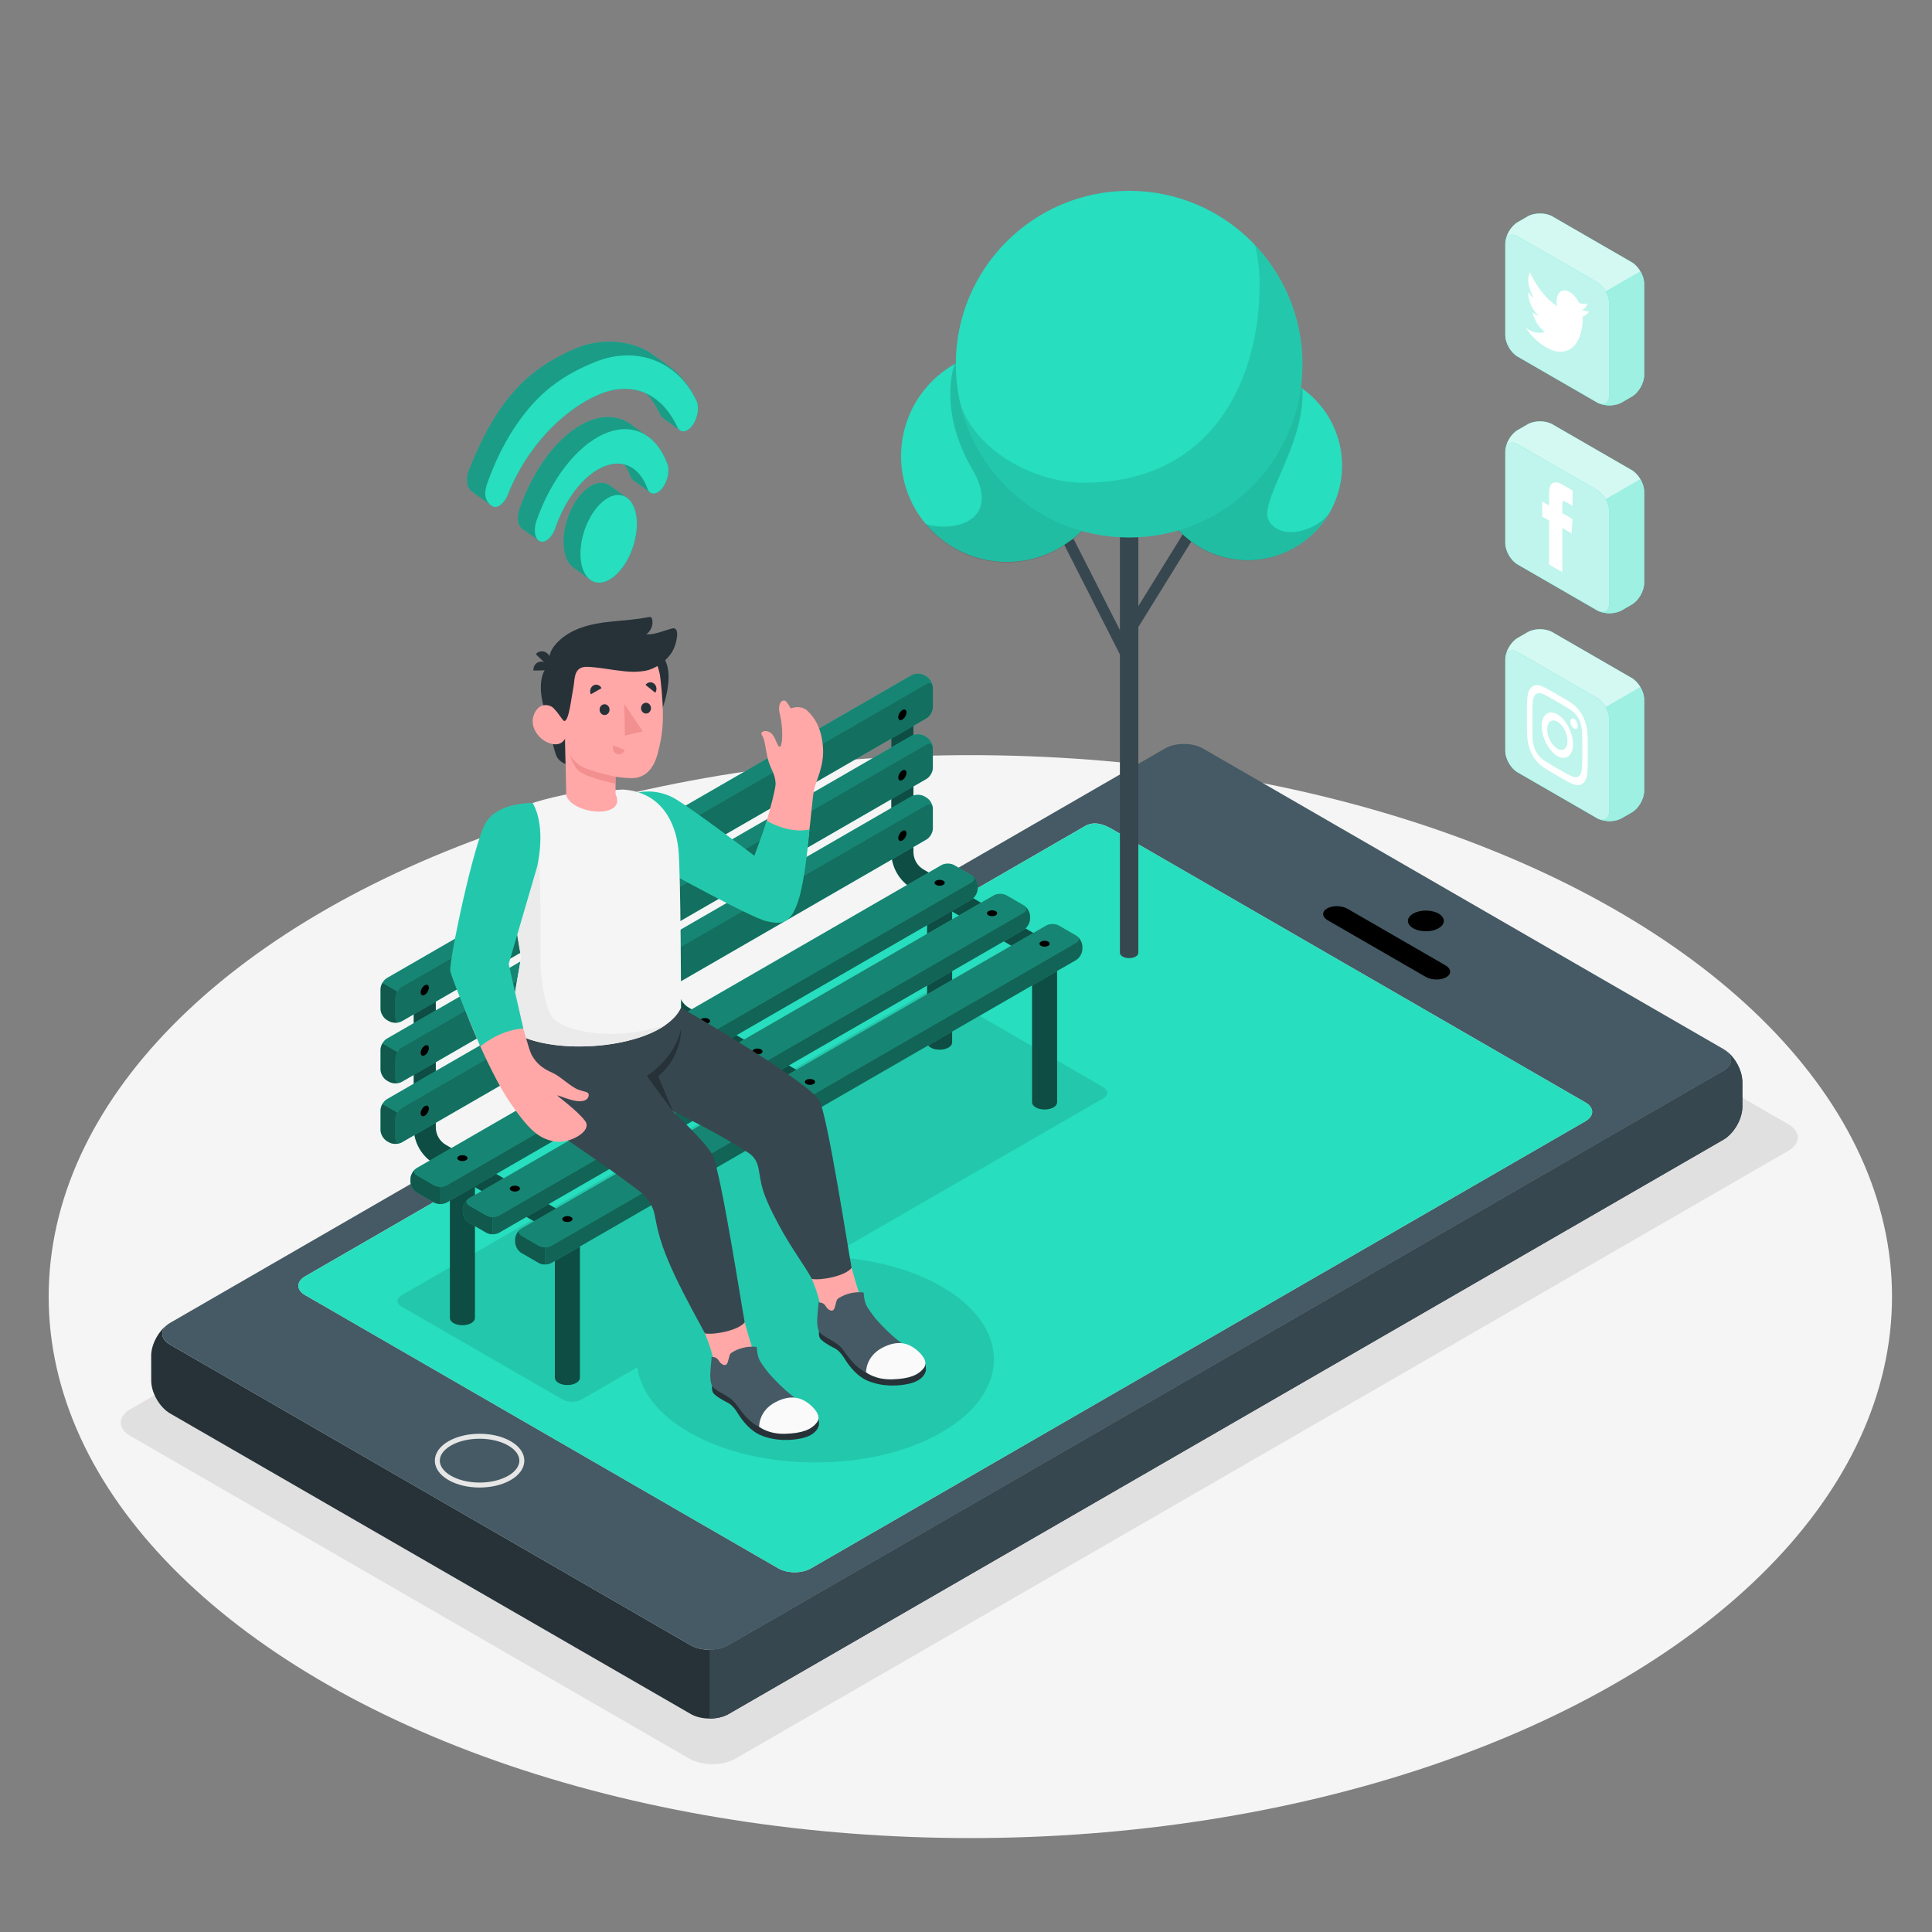 <?xml version="1.0" encoding="utf-8"?>
<!-- Generator: Adobe Illustrator 27.5.0, SVG Export Plug-In . SVG Version: 6.00 Build 0)  -->
<svg version="1.1" xmlns="http://www.w3.org/2000/svg" xmlns:xlink="http://www.w3.org/1999/xlink" x="0px" y="0px"
	 viewBox="0 0 500 500" style="enable-background:new 0 0 500 500;" xml:space="preserve">
<rect x="0" y="0" width="500" height="500" fill="#808080" stroke="none"/>
<g id="Floor">
	<ellipse id="Floor_9_" style="fill:#F5F5F5;" cx="251.124" cy="335.563" rx="238.528" ry="140.13"/>
</g>
<g id="Shadows">
	<path id="Shadow_26_" style="fill:#E0E0E0;" d="M33.713,371.606l144.689,83.536c3.293,1.901,8.632,1.901,11.925,0l272.468-157.309
		c3.293-1.901,3.293-4.984,0-6.885l-144.687-83.537c-3.293-1.901-8.632-1.901-11.925,0L33.713,364.721
		C30.42,366.623,30.42,369.705,33.713,371.606z"/>
	<ellipse id="Shadow_2_" style="opacity:0.1;" cx="292" cy="246.5" rx="29" ry="16.743"/>
</g>
<g id="Device">
	<g id="Mobile_2_">
		<g id="Device_2_">
			<path id="XMLID_727_" style="fill:#263238;" d="M43.376,342.786c-2.029,1.572-1.809,3.803,0.653,5.215l134.718,77.79
				c2.706,1.552,7.097,1.553,9.8-0.007l257.466-148.648c2.492-1.439,2.695-3.706,0.576-5.271c2.434,1.724,4.323,5.202,4.325,8.108
				l0.008,6.476c0.009,3.124-2.185,6.927-4.899,8.494L188.566,443.585c-2.714,1.567-7.105,1.566-9.806-0.004L44.037,365.808
				c-2.706-1.552-4.902-5.357-4.9-8.487l-0.014-6.487C39.129,347.967,40.972,344.53,43.376,342.786z"/>
			<path id="XMLID_724_" style="fill:#455A64;" d="M44.029,348.001l134.718,77.79c2.706,1.552,7.097,1.553,9.8-0.007
				l257.466-148.648c2.703-1.56,2.706-4.098,0.001-5.65l-134.719-77.79c-2.705-1.553-7.096-1.554-9.799,0.007L44.029,342.35
				C41.326,343.911,41.323,346.449,44.029,348.001z M280.776,213.807c2.314-1.336,4.726-0.563,7.046,0.782l122.497,70.726
				c2.313,1.335,2.323,3.509-0.002,4.851L209.859,405.901c-2.325,1.342-6.083,1.332-8.407,0.004L78.966,335.172
				c-2.331-1.339-2.323-3.509-0.009-4.845L280.776,213.807z"/>
			<path id="XMLID_1162_" style="fill:#37474F;" d="M446.588,271.865c2.434,1.724,4.323,5.202,4.325,8.108l0.008,6.476
				c-0.002,3.131-2.185,6.927-4.899,8.494L188.566,443.585c-1.357,0.784-3.135,1.172-4.913,1.175l-0.009-17.807
				c1.778-0.003,3.556-0.392,4.902-1.169l257.466-148.648C448.504,275.697,448.708,273.43,446.588,271.865z"/>
			<path id="XMLID_1105_" d="M365.732,240.229c-1.814-1.048-1.814-2.745,0-3.793c1.814-1.047,4.755-1.047,6.569,0
				c1.814,1.047,1.814,2.745,0,3.793C370.487,241.276,367.546,241.276,365.732,240.229z"/>
			<path id="XMLID_1104_" style="fill:none;stroke:#E6E6E6;stroke-width:1.285;stroke-miterlimit:10;" d="M116.383,382.48
				c-4.272-2.466-4.272-6.465,0-8.931c4.272-2.466,11.198-2.466,15.469,0c4.272,2.466,4.272,6.465,0,8.931
				C127.58,384.947,120.654,384.947,116.383,382.48z"/>
			<path id="XMLID_1093_" d="M368.975,252.811l-25.359-14.641c-1.513-0.873-1.589-2.246-0.17-3.065
				c1.419-0.82,3.796-0.776,5.31,0.098l25.36,14.642c1.513,0.873,1.589,2.245,0.169,3.065
				C372.865,253.729,370.488,253.685,368.975,252.811z"/>
			<path id="XMLID_1092_" style="fill:#27DEBF;" d="M280.776,213.807c2.314-1.336,4.726-0.563,7.046,0.782l122.497,70.726
				c2.313,1.335,2.323,3.509-0.002,4.851L209.859,405.901c-2.325,1.342-6.083,1.332-8.407,0.004L78.966,335.172
				c-2.331-1.339-2.323-3.509-0.009-4.845L280.776,213.807z"/>
		</g>
	</g>
</g>
<g id="Plants_1_">
	<g id="Tree">
		<g id="XMLID_3087_">
			
				<rect id="XMLID_3088_" x="282.901" y="138.28" transform="matrix(0.892 -0.453 0.453 0.892 -39.686 145.56)" style="fill:#37474F;" width="2.85" height="34.861"/>
		</g>
		<g id="XMLID_3064_">
			
				<rect id="XMLID_3085_" x="285.892" y="148.788" transform="matrix(0.526 -0.85 0.85 0.526 14.622 326.673)" style="fill:#37474F;" width="29.235" height="2.85"/>
		</g>
		<path id="XMLID_2877_" style="fill:#37474F;" d="M289.833,134.077v112.506c0,0.352,0.233,0.705,0.699,0.974
			c0.931,0.538,2.441,0.538,3.373,0c0.466-0.269,0.698-0.621,0.698-0.974V134.077H289.833z"/>
		
			<ellipse id="XMLID_723_" transform="matrix(0.122 -0.993 0.993 0.122 111.433 362.356)" style="fill:#27DEBF;" cx="260.567" cy="118.182" rx="27.371" ry="27.371"/>
		<path id="XMLID_722_" style="opacity:0.15;" d="M251.597,121.378c-7.858-13.445-5.588-24.394-4.515-27.015
			c1.733-4.235,8.58-3.552,13.484-3.552c15.117,0,27.371,12.254,27.371,27.371s-12.254,27.371-27.371,27.371
			c-8.499,0-16.094-3.874-21.115-9.953C247.562,137.968,259.23,134.438,251.597,121.378z"/>
		
			<ellipse id="XMLID_2844_" transform="matrix(0.924 -0.383 0.383 0.924 -21.584 132.709)" style="fill:#27DEBF;" cx="322.796" cy="120.609" rx="24.453" ry="24.452"/>
		<path id="XMLID_2843_" style="opacity:0.15;" d="M322.796,96.157c5.336,0,10.27,1.715,14.29,4.616
			c0.663,14.935-12.019,29.502-8.474,34.398c3.572,4.934,12.277,1.888,15.319-2.269c-4.238,7.27-12.113,12.16-21.135,12.16
			c-13.505,0-24.453-10.948-24.453-24.452C298.344,107.104,309.291,96.157,322.796,96.157z"/>
		<g id="XMLID_2841_">
			<circle id="XMLID_2842_" style="fill:#27DEBF;" cx="292.217" cy="94.244" r="44.858"/>
		</g>
		<path id="XMLID_3093_" style="opacity:0.1;" d="M324.796,63.427c0.763,3.287,1.185,6.712,1.185,10.238
			c0,24.775-12.393,51.26-45.503,51.26c-12.832,0-27.991-8.318-31.923-20.431c1.013,4.337,2.654,8.432,4.823,12.183
			c0.002,0.003,0.003,0.006,0.005,0.009c0.304,0.526,0.62,1.046,0.945,1.558c0.013,0.021,0.027,0.041,0.04,0.062
			c1.605,2.523,3.459,4.872,5.521,7.018c0.08,0.083,0.158,0.168,0.239,0.251c0.336,0.344,0.68,0.681,1.027,1.014
			c0.131,0.126,0.262,0.252,0.395,0.377c0.33,0.31,0.666,0.615,1.005,0.915c0.156,0.137,0.313,0.272,0.47,0.407
			c0.335,0.288,0.673,0.574,1.017,0.852c0.162,0.131,0.329,0.258,0.493,0.387c0.352,0.277,0.703,0.553,1.064,0.819
			c0.1,0.074,0.203,0.143,0.303,0.215c0.736,0.535,1.49,1.045,2.259,1.535c0.195,0.124,0.387,0.253,0.584,0.374
			c0.319,0.197,0.646,0.383,0.97,0.572c0.259,0.15,0.517,0.303,0.779,0.448c0.314,0.174,0.632,0.341,0.95,0.508
			c0.282,0.148,0.566,0.294,0.851,0.436c0.313,0.155,0.628,0.307,0.945,0.456c0.302,0.141,0.608,0.278,0.914,0.413
			c0.31,0.137,0.621,0.274,0.935,0.404c0.329,0.136,0.662,0.264,0.995,0.392c0.299,0.116,0.597,0.235,0.9,0.344
			c0.433,0.156,0.872,0.3,1.311,0.443c0.387,0.127,0.777,0.248,1.169,0.364c0.449,0.133,0.898,0.265,1.352,0.384
			c0.293,0.077,0.59,0.143,0.885,0.214c0.378,0.091,0.757,0.182,1.139,0.263c0.313,0.066,0.628,0.126,0.942,0.186
			c0.373,0.071,0.746,0.139,1.122,0.2c0.32,0.053,0.641,0.102,0.963,0.147c0.38,0.054,0.763,0.101,1.146,0.146
			c0.32,0.037,0.639,0.074,0.961,0.105c0.405,0.038,0.812,0.065,1.219,0.093c0.303,0.02,0.605,0.045,0.91,0.059
			c0.533,0.025,1.069,0.035,1.607,0.041c0.169,0.002,0.337,0.011,0.507,0.011c8.516,0,16.479-2.373,23.261-6.493
			c12.948-7.868,21.597-22.105,21.597-38.363C337.075,82.305,332.402,71.464,324.796,63.427z"/>
	</g>
</g>
<g id="WiFi_1_">
	<g id="WiFi">
		<g id="XMLID_2891_">
			<path id="XMLID_2892_" style="fill:#27DEBF;" d="M157.877,125.671c-1.154-0.832-2.623-0.985-4.254-0.278
				c-4.025,1.743-7.501,8.037-7.765,14.057c-0.157,3.58,0.859,6.251,2.554,7.464c0.739,0.529,3.636,2.624,4.397,3.165
				c1.15,0.818,2.611,0.964,4.232,0.262c4.024-1.743,7.501-8.037,7.765-14.057c0.156-3.555-0.845-6.214-2.519-7.438
				C161.541,128.3,158.629,126.214,157.877,125.671z"/>
			<path id="XMLID_759_" style="opacity:0.3;" d="M157.877,125.671c-1.154-0.832-2.623-0.985-4.254-0.278
				c-4.025,1.743-7.501,8.037-7.765,14.057c-0.157,3.58,0.859,6.251,2.554,7.464c0.739,0.529,3.636,2.624,4.397,3.165
				c1.15,0.818,2.611,0.964,4.232,0.262c4.024-1.743,7.501-8.037,7.765-14.057c0.156-3.555-0.845-6.214-2.519-7.438
				C161.541,128.3,158.629,126.214,157.877,125.671z"/>
			<path id="XMLID_2906_" style="fill:#27DEBF;" d="M163.275,109.819c-3.039-2.174-6.905-2.572-11.196-0.714
				c-7.341,3.179-13.991,12.102-17.617,22.546c-0.736,2.118-0.503,4.26,0.537,5.067l0.011,0.009c1.222,0.948,3.324,2.33,4.363,3.136
				l0.012,0.009c1.311,1.017,3.379-0.464,4.296-3.138c2.541-7.397,7.236-13.692,12.397-15.927c1.985-0.859,3.841-1.03,5.489-0.613
				c0.627,0.874,1.166,1.894,1.59,3.066c0.174,0.48,0.424,0.825,0.725,1.041c0.664,0.477,4.081,2.941,4.388,3.159
				c0.939,0.666,2.359,0.09,3.456-1.59l0.014-0.02c1.145-1.755,1.574-4.177,1.002-5.724c-1.163-3.144-2.882-5.567-5.011-7.113
				C166.982,112.47,164.015,110.349,163.275,109.819z"/>
			<path id="XMLID_757_" style="opacity:0.3;" d="M163.275,109.819c-3.039-2.174-6.905-2.572-11.196-0.714
				c-7.341,3.179-13.991,12.102-17.617,22.546c-0.736,2.118-0.503,4.26,0.537,5.067l0.011,0.009c1.222,0.948,3.324,2.33,4.363,3.136
				l0.012,0.009c1.311,1.017,3.379-0.464,4.296-3.138c2.541-7.397,7.236-13.692,12.397-15.927c1.985-0.859,3.841-1.03,5.489-0.613
				c0.627,0.874,1.166,1.894,1.59,3.066c0.174,0.48,0.424,0.825,0.725,1.041c0.664,0.477,4.081,2.941,4.388,3.159
				c0.939,0.666,2.359,0.09,3.456-1.59l0.014-0.02c1.145-1.755,1.574-4.177,1.002-5.724c-1.163-3.144-2.882-5.567-5.011-7.113
				C166.982,112.47,164.015,110.349,163.275,109.819z"/>
			<path id="XMLID_2908_" style="fill:#27DEBF;" d="M180.26,103.773c-1.792-3.84-4.175-6.851-7.007-8.904
				c-0.753-0.546-3.724-2.676-4.456-3.203c-4.887-3.518-13.051-4.438-19.947-1.451c-12.195,5.281-20.142,12.953-27.488,31.405
				c-0.892,2.241-0.551,4.529,0.566,5.409l0.916,0.705c1.267,0.998,3.236,2.249,4.353,3.129l0.022,0.016
				c1.267,0.998,3.22-0.375,4.226-2.921c4.916-12.453,14.428-21.918,23.348-25.782c4.605-1.994,8.842-1.991,12.419-0.351
				c1.433,1.494,2.676,3.346,3.688,5.522c0.179,0.385,0.41,0.67,0.677,0.859c0.638,0.452,4.102,2.95,4.365,3.14
				c0.951,0.685,2.357,0.137,3.458-1.549C180.638,107.901,180.98,105.317,180.26,103.773z"/>
			<path id="XMLID_760_" style="opacity:0.3;" d="M180.26,103.773c-1.792-3.84-4.175-6.851-7.007-8.904
				c-0.753-0.546-3.724-2.676-4.456-3.203c-4.887-3.518-13.051-4.438-19.947-1.451c-12.195,5.281-20.142,12.953-27.488,31.405
				c-0.892,2.241-0.551,4.529,0.566,5.409l0.916,0.705c1.267,0.998,3.236,2.249,4.353,3.129l0.022,0.016
				c1.267,0.998,3.22-0.375,4.226-2.921c4.916-12.453,14.428-21.918,23.348-25.782c4.605-1.994,8.842-1.991,12.419-0.351
				c1.433,1.494,2.676,3.346,3.688,5.522c0.179,0.385,0.41,0.67,0.677,0.859c0.638,0.452,4.102,2.95,4.365,3.14
				c0.951,0.685,2.357,0.137,3.458-1.549C180.638,107.901,180.98,105.317,180.26,103.773z"/>
		</g>
		<g id="XMLID_15138_">
			<g id="XMLID_15147_">
				<path id="XMLID_15148_" style="fill:#27DEBF;" d="M164.806,136.285c-0.264,6.02-3.741,12.314-7.765,14.057
					c-4.025,1.742-7.073-1.725-6.809-7.746c0.264-6.02,3.74-12.314,7.765-14.057C162.021,126.796,165.07,130.264,164.806,136.285z"
					/>
			</g>
			<g id="XMLID_15143_">
				<g id="XMLID_15144_">
					<path id="XMLID_15145_" style="fill:#27DEBF;" d="M156.453,112.251c-7.34,3.179-13.991,12.102-17.617,22.546
						c-0.736,2.118-0.503,4.26,0.536,5.067l0.012,0.009c1.311,1.017,3.378-0.464,4.296-3.138
						c2.541-7.397,7.236-13.692,12.397-15.927c5.174-2.24,9.485,0.163,11.453,5.597c0.716,1.979,2.739,1.694,4.194-0.536l0.014-0.02
						c1.145-1.755,1.574-4.176,1.002-5.724C169.909,112.472,163.797,109.07,156.453,112.251z"/>
				</g>
			</g>
			<g id="XMLID_15139_">
				<g id="XMLID_15140_">
					<path id="XMLID_15141_" style="fill:#27DEBF;" d="M154.168,93.62c-8.021,3.205-13.483,7.247-18.147,13.097
						c-3.653,4.582-6.939,10.197-9.761,17.899c-0.83,2.265-1.273,4.664,0.937,6.246l0.022,0.016c1.267,0.998,3.22-0.375,4.226-2.921
						c4.917-12.453,14.428-21.918,23.349-25.782c8.923-3.864,16.483-0.279,20.482,8.316c0.816,1.755,2.72,1.458,4.126-0.695l0,0
						c1.237-1.895,1.58-4.48,0.86-6.023C175.364,93.284,164.547,89.473,154.168,93.62z"/>
				</g>
			</g>
		</g>
	</g>
</g>
<g id="Social_Media">
	<g id="Social_Icons">
		<g id="XMLID_813_">
			<path id="XMLID_818_" style="fill:#27DEBF;" d="M422.296,67.862l-20.551-11.865c-1.762-1.017-4.618-1.017-6.379,0l-2.597,1.499
				c-1.762,1.017-3.19,3.491-3.19,5.525l0,23.73c0,2.034,1.428,4.508,3.19,5.525l20.551,11.865c1.762,1.017,4.618,1.017,6.38,0
				l2.597-1.499c1.761-1.017,3.19-3.49,3.19-5.525v-23.73C425.486,71.352,424.058,68.879,422.296,67.862z"/>
			<path id="XMLID_819_" style="opacity:0.8;fill:#FFFFFF;" d="M422.296,67.862l-20.551-11.865c-1.762-1.017-4.618-1.017-6.379,0
				l-2.597,1.499c-1.762,1.017-3.19,3.491-3.19,5.525l0,23.73c0,2.034,1.428,4.508,3.19,5.525l20.551,11.865
				c1.762,1.017,4.618,1.017,6.38,0l2.597-1.499c1.761-1.017,3.19-3.49,3.19-5.525v-23.73
				C425.486,71.352,424.058,68.879,422.296,67.862z"/>
			<path style="fill:#27DEBF;" d="M413.32,73.045L392.769,61.18c-1.762-1.017-3.19-0.192-3.19,1.842l0,23.73
				c0,2.034,1.428,4.508,3.189,5.525l20.551,11.865c1.762,1.017,3.19,0.193,3.19-1.842l0-23.73
				C416.509,76.535,415.081,74.062,413.32,73.045z"/>
			<path style="opacity:0.7;fill:#FFFFFF;" d="M413.32,73.045L392.769,61.18c-1.762-1.017-3.19-0.192-3.19,1.842l0,23.73
				c0,2.034,1.428,4.508,3.189,5.525l20.551,11.865c1.762,1.017,3.19,0.193,3.19-1.842l0-23.73
				C416.509,76.535,415.081,74.062,413.32,73.045z"/>
			<path id="XMLID_816_" style="fill:#27DEBF;" d="M425.486,97.117c0,2.034-1.428,4.508-3.19,5.525l-2.597,1.499
				c-1.592,0.919-4.07,0.999-5.835,0.257c1.501,0.568,2.645-0.279,2.645-2.099l0-23.73c0-1.017-0.357-2.144-0.934-3.144l8.977-5.183
				c0.577,1,0.934,2.127,0.934,3.144V97.117z"/>
			<path id="XMLID_822_" style="opacity:0.55;fill:#FFFFFF;" d="M425.486,97.117c0,2.034-1.428,4.508-3.19,5.525l-2.597,1.499
				c-1.592,0.919-4.07,0.999-5.835,0.257c1.501,0.568,2.645-0.279,2.645-2.099l0-23.73c0-1.017-0.357-2.144-0.934-3.144l8.977-5.183
				c0.577,1,0.934,2.127,0.934,3.144V97.117z"/>
			<g id="XMLID_814_">
				<path id="XMLID_815_" style="fill:#FFFFFF;" d="M407.533,89.334c1.437-1.654,2.157-4.358,2.058-7.377
					c0.66-0.253,1.233-0.716,1.686-1.359c-0.606,0.008-1.257-0.125-1.94-0.41c0.697-0.154,1.233-0.728,1.485-1.635
					c-0.653,0.14-1.376,0.097-2.144-0.144c-0.616-1.231-1.494-2.285-2.466-2.846c-2.18-1.258-3.782,0.529-3.29,3.631
					c-2.807-1.808-5.297-5.039-6.962-8.726c-0.885,1.514-0.459,4.408,1.045,6.617c-0.554-0.343-1.075-0.847-1.531-1.448
					c-0.036,2.066,1.085,4.665,2.71,6.038c-0.475-0.102-0.996-0.364-1.525-0.804c0.429,2.038,1.677,4.059,3.155,4.95
					c-1.42,0.664-3.209,0.294-5.001-1.023c1.495,2.141,3.271,3.912,5.178,5.013C403.33,91.741,405.896,91.219,407.533,89.334"/>
			</g>
		</g>
		<g id="XMLID_761_">
			<path id="XMLID_771_" style="fill:#27DEBF;" d="M422.296,121.66l-20.551-11.865c-1.762-1.017-4.618-1.017-6.379,0l-2.597,1.499
				c-1.762,1.017-3.19,3.491-3.19,5.525l0,23.73c0,2.034,1.428,4.508,3.19,5.525l20.551,11.865c1.761,1.017,4.618,1.017,6.379,0
				l2.597-1.499c1.762-1.017,3.19-3.49,3.19-5.525v-23.73C425.486,125.151,424.058,122.677,422.296,121.66z"/>
			<path id="XMLID_820_" style="opacity:0.8;fill:#FFFFFF;" d="M422.296,121.66l-20.551-11.865c-1.762-1.017-4.618-1.017-6.379,0
				l-2.597,1.499c-1.762,1.017-3.19,3.491-3.19,5.525l0,23.73c0,2.034,1.428,4.508,3.19,5.525l20.551,11.865
				c1.761,1.017,4.618,1.017,6.379,0l2.597-1.499c1.762-1.017,3.19-3.49,3.19-5.525v-23.73
				C425.486,125.151,424.058,122.677,422.296,121.66z"/>
			<path id="XMLID_769_" style="fill:#27DEBF;" d="M389.579,116.82c0-2.034,1.428-2.859,3.19-1.842l20.551,11.865
				c1.762,1.017,3.19,3.491,3.19,5.525v23.73c0,2.034-1.428,2.859-3.19,1.842l-20.551-11.865c-1.762-1.017-3.19-3.49-3.19-5.525
				L389.579,116.82z"/>
			<path id="XMLID_817_" style="opacity:0.7;fill:#FFFFFF;" d="M389.579,116.82c0-2.034,1.428-2.859,3.19-1.842l20.551,11.865
				c1.762,1.017,3.19,3.491,3.19,5.525v23.73c0,2.034-1.428,2.859-3.19,1.842l-20.551-11.865c-1.762-1.017-3.19-3.49-3.19-5.525
				L389.579,116.82z"/>
			<path id="XMLID_766_" style="fill:#27DEBF;" d="M425.486,150.915c0,2.034-1.428,4.508-3.19,5.525l-2.597,1.499
				c-1.592,0.919-4.07,0.999-5.834,0.257c1.502,0.568,2.645-0.279,2.645-2.099v-23.73c0-1.017-0.357-2.144-0.934-3.144l8.977-5.183
				c0.577,1,0.935,2.127,0.935,3.144L425.486,150.915z"/>
			<path id="XMLID_823_" style="opacity:0.55;fill:#FFFFFF;" d="M425.486,150.915c0,2.034-1.428,4.508-3.19,5.525l-2.597,1.499
				c-1.592,0.919-4.07,0.999-5.834,0.257c1.502,0.568,2.645-0.279,2.645-2.099v-23.73c0-1.017-0.357-2.144-0.934-3.144l8.977-5.183
				c0.577,1,0.935,2.127,0.935,3.144L425.486,150.915z"/>
			<g id="XMLID_763_">
				<path id="XMLID_764_" style="fill:#FFFFFF;" d="M400.898,146.108l3.428,1.979v-11.447l2.392,1.381l0.255-3.685l-2.647-1.528
					c0,0,0-1.431,0-2.183c0-0.904,0.136-1.182,0.791-0.804c0.527,0.304,1.856,1.072,1.856,1.072v-3.978c0,0-1.956-1.13-2.374-1.371
					c-2.551-1.473-3.701-0.639-3.701,2.229c0,2.498,0,3.055,0,3.055l-1.783-1.029v3.881l1.783,1.03V146.108z"/>
			</g>
		</g>
		<g id="XMLID_772_">
			<path id="XMLID_812_" style="fill:#27DEBF;" d="M422.296,175.459l-20.551-11.865c-1.762-1.017-4.618-1.017-6.379,0l-2.597,1.5
				c-1.762,1.017-3.19,3.491-3.19,5.525l0,23.73c0,2.034,1.428,4.508,3.19,5.525l20.551,11.865c1.762,1.016,4.618,1.016,6.38,0
				l2.597-1.5c1.761-1.017,3.19-3.49,3.19-5.525v-23.73C425.486,178.949,424.058,176.476,422.296,175.459z"/>
			<path id="XMLID_821_" style="opacity:0.8;fill:#FFFFFF;" d="M422.296,175.459l-20.551-11.865c-1.762-1.017-4.618-1.017-6.379,0
				l-2.597,1.5c-1.762,1.017-3.19,3.491-3.19,5.525l0,23.73c0,2.034,1.428,4.508,3.19,5.525l20.551,11.865
				c1.762,1.016,4.618,1.016,6.38,0l2.597-1.5c1.761-1.017,3.19-3.49,3.19-5.525v-23.73
				C425.486,178.949,424.058,176.476,422.296,175.459z"/>
			<path id="XMLID_811_" style="fill:#27DEBF;" d="M389.579,170.618c0-2.034,1.428-2.859,3.19-1.842l20.551,11.865
				c1.762,1.017,3.19,3.491,3.19,5.525l0,23.73c0,2.034-1.428,2.858-3.19,1.842l-20.551-11.865c-1.762-1.017-3.19-3.49-3.19-5.525
				L389.579,170.618z"/>
			<path id="XMLID_826_" style="opacity:0.7;fill:#FFFFFF;" d="M389.579,170.618c0-2.034,1.428-2.859,3.19-1.842l20.551,11.865
				c1.762,1.017,3.19,3.491,3.19,5.525l0,23.73c0,2.034-1.428,2.858-3.19,1.842l-20.551-11.865c-1.762-1.017-3.19-3.49-3.19-5.525
				L389.579,170.618z"/>
			<path id="XMLID_810_" style="fill:#27DEBF;" d="M425.486,204.713c0,2.034-1.428,4.508-3.19,5.525l-2.597,1.5
				c-1.592,0.919-4.07,0.999-5.835,0.257c1.501,0.568,2.645-0.28,2.645-2.098l0-23.73c0-1.017-0.357-2.144-0.934-3.144l8.977-5.183
				c0.577,1,0.934,2.126,0.934,3.144V204.713z"/>
			<path id="XMLID_824_" style="opacity:0.55;fill:#FFFFFF;" d="M425.486,204.713c0,2.034-1.428,4.508-3.19,5.525l-2.597,1.5
				c-1.592,0.919-4.07,0.999-5.835,0.257c1.501,0.568,2.645-0.28,2.645-2.098l0-23.73c0-1.017-0.357-2.144-0.934-3.144l8.977-5.183
				c0.577,1,0.934,2.126,0.934,3.144V204.713z"/>
			<g id="XMLID_775_">
				<path id="XMLID_807_" style="fill:#FFFFFF;" d="M403.044,181.647c2.103,1.214,2.352,1.369,3.182,1.899
					c0.768,0.49,1.185,0.902,1.462,1.206c0.368,0.403,0.63,0.782,0.906,1.309c0.276,0.527,0.446,0.975,0.589,1.547
					c0.108,0.433,0.236,1.063,0.272,2.107c0.038,1.129,0.046,1.466,0.046,4.27c0,2.804-0.008,3.132-0.046,4.217
					c-0.035,1.004-0.164,1.486-0.272,1.793c-0.143,0.408-0.314,0.659-0.589,0.867c-0.275,0.209-0.538,0.285-0.906,0.263
					c-0.277-0.017-0.694-0.086-1.462-0.483c-0.831-0.43-1.079-0.563-3.182-1.777c-2.103-1.214-2.352-1.368-3.183-1.898
					c-0.768-0.49-1.185-0.902-1.462-1.206c-0.368-0.403-0.63-0.782-0.905-1.309c-0.276-0.527-0.446-0.975-0.589-1.548
					c-0.108-0.432-0.236-1.062-0.271-2.106c-0.038-1.129-0.046-1.466-0.046-4.27c0-2.804,0.008-3.131,0.046-4.217
					c0.035-1.004,0.164-1.486,0.271-1.794c0.143-0.408,0.313-0.659,0.589-0.867c0.276-0.208,0.538-0.284,0.905-0.263
					c0.278,0.017,0.695,0.086,1.462,0.483C400.692,180.3,400.941,180.433,403.044,181.647 M403.044,179.755
					c-2.139-1.235-2.407-1.378-3.247-1.812c-0.838-0.433-1.411-0.586-1.912-0.616c-0.518-0.031-0.957,0.075-1.395,0.406
					c-0.438,0.331-0.707,0.761-0.909,1.336c-0.195,0.556-0.328,1.242-0.366,2.338c-0.038,1.098-0.047,1.451-0.047,4.303
					c0,2.852,0.009,3.215,0.047,4.357c0.038,1.14,0.171,1.98,0.366,2.761c0.201,0.806,0.471,1.548,0.909,2.384
					c0.438,0.837,0.877,1.449,1.395,2.017c0.501,0.548,1.074,1.057,1.912,1.592c0.84,0.536,1.108,0.703,3.247,1.938
					c2.139,1.234,2.407,1.378,3.247,1.811c0.838,0.433,1.411,0.586,1.912,0.616c0.518,0.031,0.957-0.075,1.395-0.406
					c0.438-0.331,0.707-0.762,0.909-1.336c0.195-0.555,0.328-1.242,0.366-2.338c0.038-1.098,0.047-1.45,0.047-4.302
					c0-2.852-0.009-3.215-0.047-4.357c-0.038-1.14-0.171-1.98-0.366-2.76c-0.201-0.807-0.47-1.548-0.909-2.385
					c-0.438-0.837-0.877-1.449-1.395-2.017c-0.501-0.548-1.074-1.057-1.912-1.592C405.452,181.158,405.183,180.99,403.044,179.755"
					/>
				<path id="XMLID_777_" style="fill:#FFFFFF;" d="M403.044,184.864c-2.234-1.29-4.045,0.079-4.045,3.058
					c0,2.978,1.811,6.438,4.045,7.728c2.234,1.29,4.044-0.079,4.044-3.058C407.088,189.614,405.278,186.154,403.044,184.864
					 M403.044,193.758c-1.45-0.838-2.625-3.083-2.625-5.016c0-1.934,1.175-2.822,2.625-1.985c1.45,0.837,2.625,3.083,2.625,5.017
					S404.494,194.595,403.044,193.758"/>
				<path id="XMLID_776_" style="fill:#FFFFFF;" d="M406.421,186.743c0,0.696,0.423,1.505,0.945,1.806
					c0.522,0.301,0.945-0.019,0.945-0.714c0-0.696-0.423-1.505-0.945-1.806C406.844,185.727,406.421,186.047,406.421,186.743"/>
			</g>
		</g>
	</g>
</g>
<g id="Character">
	<path id="Shadow_1_" style="opacity:0.1;" d="M285.534,281.371l-41.682-24.065c-1.373-0.793-3.6-0.793-4.973,0l-134.991,77.938
		c-1.373,0.793-1.373,2.078,0,2.871l41.681,24.065c1.373,0.793,3.6,0.793,4.973,0l14.409-8.319
		c0.811,6.132,5.265,12.134,13.388,16.824c18.047,10.419,47.308,10.419,65.355,0c18.047-10.42,18.047-27.313,0-37.733
		c-8.123-4.69-18.519-7.261-29.14-7.729l70.98-40.981C286.908,283.45,286.908,282.164,285.534,281.371z"/>
	<g id="Bench_1_">
		<g id="XMLID_713_">
			<path id="XMLID_3039_" style="fill:#27DEBF;" d="M207.639,283.916c-0.485,0-0.976-0.124-1.426-0.384l-30.802-17.785
				c-3.367-1.943-5.459-5.566-5.459-9.455v-35.569c0-1.579,1.279-2.858,2.858-2.858c1.579,0,2.858,1.279,2.858,2.858v35.569
				c0,1.853,0.997,3.578,2.601,4.504l30.803,17.786c1.367,0.789,1.836,2.537,1.046,3.904
				C209.587,283.403,208.627,283.916,207.639,283.916z"/>
			<path id="XMLID_721_" style="fill:#27DEBF;" d="M144.757,319.416c-0.485,0-0.976-0.124-1.426-0.384l-30.803-17.785
				c-3.367-1.943-5.459-5.566-5.459-9.455v-35.57c0-1.579,1.28-2.858,2.858-2.858c1.579,0,2.859,1.279,2.859,2.858v35.57
				c0,1.853,0.996,3.578,2.601,4.503l30.802,17.786c1.367,0.789,1.836,2.537,1.046,3.904
				C146.706,318.904,145.745,319.416,144.757,319.416z"/>
			<path id="XMLID_719_" style="fill:#27DEBF;" d="M268.362,248.147c-0.485,0-0.976-0.124-1.426-0.384l-30.803-17.784
				c-3.368-1.946-5.458-5.568-5.458-9.455v-35.568c0-1.579,1.28-2.858,2.859-2.858c1.579,0,2.859,1.279,2.859,2.858v35.568
				c0,1.852,0.996,3.579,2.601,4.505l30.802,17.784c1.367,0.789,1.836,2.537,1.046,3.904
				C270.311,247.634,269.35,248.147,268.362,248.147z"/>
			<path id="XMLID_718_" style="fill:#27DEBF;" d="M150.089,315.872v40.704c0,0.48-0.317,0.959-0.951,1.326
				c-1.268,0.732-3.324,0.732-4.592,0c-0.634-0.366-0.951-0.846-0.951-1.326v-40.704H150.089z"/>
			<path id="XMLID_717_" style="fill:#27DEBF;" d="M122.92,300.396V341.1c0,0.48-0.317,0.96-0.951,1.326
				c-1.268,0.732-3.324,0.732-4.592,0c-0.634-0.366-0.951-0.846-0.951-1.326v-40.704H122.92z"/>
			<path id="XMLID_716_" style="fill:#27DEBF;" d="M273.587,244.568v40.704c0,0.48-0.317,0.959-0.951,1.326
				c-1.268,0.732-3.324,0.732-4.592,0c-0.634-0.366-0.951-0.846-0.951-1.326v-40.704H273.587z"/>
			<path id="XMLID_714_" style="fill:#27DEBF;" d="M246.418,229.092v40.704c0,0.48-0.317,0.96-0.951,1.325
				c-1.268,0.732-3.324,0.732-4.592,0c-0.634-0.366-0.951-0.846-0.951-1.325v-40.704H246.418z"/>
		</g>
		<g id="XMLID_712_" style="opacity:0.65;">
			<path id="XMLID_2595_" d="M207.639,283.916c-0.485,0-0.976-0.124-1.426-0.384l-30.802-17.785
				c-3.367-1.943-5.459-5.566-5.459-9.455v-35.569c0-1.579,1.279-2.858,2.858-2.858c1.579,0,2.858,1.279,2.858,2.858v35.569
				c0,1.853,0.997,3.578,2.601,4.504l30.803,17.786c1.367,0.789,1.836,2.537,1.046,3.904
				C209.587,283.403,208.627,283.916,207.639,283.916z"/>
			<path id="XMLID_2563_" d="M144.757,319.416c-0.485,0-0.976-0.124-1.426-0.384l-30.803-17.785
				c-3.367-1.943-5.459-5.566-5.459-9.455v-35.57c0-1.579,1.28-2.858,2.858-2.858c1.579,0,2.859,1.279,2.859,2.858v35.57
				c0,1.853,0.996,3.578,2.601,4.503l30.802,17.786c1.367,0.789,1.836,2.537,1.046,3.904
				C146.706,318.904,145.745,319.416,144.757,319.416z"/>
			<path id="XMLID_2561_" d="M268.362,248.147c-0.485,0-0.976-0.124-1.426-0.384l-30.803-17.784
				c-3.368-1.946-5.458-5.568-5.458-9.455v-35.568c0-1.579,1.28-2.858,2.859-2.858c1.579,0,2.859,1.279,2.859,2.858v35.568
				c0,1.852,0.996,3.579,2.601,4.505l30.802,17.784c1.367,0.789,1.836,2.537,1.046,3.904
				C270.311,247.634,269.35,248.147,268.362,248.147z"/>
			<path id="XMLID_2559_" d="M150.089,315.872v40.704c0,0.48-0.317,0.959-0.951,1.326c-1.268,0.732-3.324,0.732-4.592,0
				c-0.634-0.366-0.951-0.846-0.951-1.326v-40.704H150.089z"/>
			<path id="XMLID_2558_" d="M122.92,300.396V341.1c0,0.48-0.317,0.96-0.951,1.326c-1.268,0.732-3.324,0.732-4.592,0
				c-0.634-0.366-0.951-0.846-0.951-1.326v-40.704H122.92z"/>
			<path id="XMLID_1799_" d="M273.587,244.568v40.704c0,0.48-0.317,0.959-0.951,1.326c-1.268,0.732-3.324,0.732-4.592,0
				c-0.634-0.366-0.951-0.846-0.951-1.326v-40.704H273.587z"/>
			<path id="XMLID_960_" d="M246.418,229.092v40.704c0,0.48-0.317,0.96-0.951,1.325c-1.268,0.732-3.324,0.732-4.592,0
				c-0.634-0.366-0.951-0.846-0.951-1.325v-40.704H246.418z"/>
		</g>
		<g id="Chair_1_">
			<g id="XMLID_2608_">
				<g id="XMLID_1796_">
					<path id="XMLID_709_" style="fill:#27DEBF;" d="M100.701,264.293l-0.57-0.329c-0.911-0.526-1.65-1.806-1.65-2.858v-5.127
						c0-1.052,0.739-2.332,1.65-2.858L235.9,174.735c0.911-0.526,2.389-0.526,3.301,0l0.57,0.329c0.912,0.526,1.65,1.806,1.65,2.858
						v5.127c0,1.053-0.739,2.332-1.65,2.859l-135.768,78.386C103.09,264.819,101.613,264.819,100.701,264.293z"/>
					<path id="XMLID_3267_" style="opacity:0.5;" d="M239.77,176.969l-135.769,78.385c-0.911,0.526-1.65,1.806-1.65,2.859l0,5.127
						c0,1.052,0.739,1.479,1.65,0.953l135.768-78.386c0.912-0.526,1.65-1.806,1.65-2.858v-5.127
						C241.421,176.87,240.682,176.443,239.77,176.969z"/>
					<path id="XMLID_3135_" style="opacity:0.4;" d="M239.77,175.064l-0.57-0.329c-0.912-0.526-2.389-0.526-3.301,0L100.131,253.12
						c-0.455,0.263-0.868,0.714-1.166,1.231l3.869,2.232c0,0,0.437-0.8,1.168-1.229l135.769-78.385c0.912-0.526,1.65-0.1,1.65,0.953
						C241.421,176.87,240.682,175.59,239.77,175.064z"/>
					<path id="XMLID_3220_" style="opacity:0.6;" d="M102.348,258.217c0-0.527,0.187-1.11,0.486-1.63l-3.869-2.232
						c-0.124,0.214-0.222,0.441-0.302,0.669c-0.111,0.323-0.179,0.651-0.179,0.96v5.127c0,0.539,0.194,1.135,0.503,1.66
						c0.297,0.502,0.699,0.94,1.144,1.197l0.223,0.129l0.35,0.198c0.079,0.046,0.165,0.085,0.252,0.122
						c0.024,0.01,0.046,0.023,0.07,0.033c0.074,0.03,0.153,0.053,0.23,0.077c0.049,0.015,0.096,0.031,0.146,0.044
						c0.074,0.019,0.151,0.034,0.228,0.048c0.057,0.011,0.115,0.022,0.173,0.03c0.076,0.011,0.154,0.019,0.231,0.025
						c0.059,0.005,0.118,0.008,0.177,0.01c0.081,0.003,0.162,0.004,0.243,0.002c0.05-0.001,0.1-0.005,0.15-0.008
						c0.092-0.006,0.183-0.012,0.274-0.025c0.021-0.003,0.041-0.007,0.062-0.011c0.236-0.036,0.465-0.093,0.676-0.174
						c-0.081,0.024-0.159,0.037-0.235,0.045c-0.008,0.001-0.018,0.004-0.026,0.005c-0.092,0.008-0.179,0.002-0.261-0.013
						c-0.025-0.005-0.048-0.015-0.072-0.022c-0.057-0.016-0.112-0.034-0.163-0.061c-0.023-0.012-0.043-0.027-0.065-0.042
						c-0.049-0.032-0.094-0.069-0.136-0.112c-0.016-0.017-0.032-0.034-0.047-0.053c-0.043-0.052-0.08-0.111-0.113-0.175
						c-0.008-0.017-0.018-0.033-0.026-0.05c-0.037-0.082-0.066-0.172-0.087-0.272c-0.001-0.005-0.003-0.008-0.003-0.013
						c-0.022-0.111-0.037-0.23-0.037-0.361V258.217z"/>
				</g>
				<g id="XMLID_2512_">
					<path id="XMLID_708_" style="fill:#27DEBF;" d="M100.701,279.969l-0.57-0.329c-0.911-0.526-1.65-1.806-1.65-2.858v-5.127
						c0-1.052,0.739-2.332,1.65-2.858L235.9,190.411c0.911-0.526,2.389-0.526,3.301,0l0.57,0.329c0.912,0.526,1.65,1.806,1.65,2.858
						v5.127c0,1.052-0.739,2.332-1.65,2.858l-135.768,78.386C103.09,280.495,101.613,280.495,100.701,279.969z"/>
					<path id="XMLID_3222_" style="opacity:0.5;" d="M239.77,192.647l-135.769,78.385c-0.911,0.526-1.65,1.806-1.65,2.859l0,5.127
						c0,1.052,0.739,1.479,1.65,0.953l135.768-78.386c0.912-0.526,1.65-1.806,1.65-2.859V193.6
						C241.421,192.548,240.682,192.121,239.77,192.647z"/>
					<path id="XMLID_3218_" style="opacity:0.4;" d="M239.77,190.742l-0.57-0.329c-0.912-0.526-2.389-0.526-3.301,0l-135.769,78.386
						c-0.455,0.263-0.868,0.714-1.166,1.231l3.869,2.232c0,0,0.437-0.801,1.168-1.229l135.769-78.385
						c0.912-0.526,1.65-0.1,1.65,0.953C241.421,192.548,240.682,191.268,239.77,190.742z"/>
					<path id="XMLID_2556_" style="opacity:0.6;" d="M102.348,273.892c0-0.527,0.187-1.11,0.486-1.63l-3.869-2.232
						c-0.124,0.214-0.222,0.441-0.302,0.669c-0.111,0.323-0.179,0.651-0.179,0.96v5.127c0,0.539,0.194,1.135,0.503,1.66
						c0.297,0.502,0.699,0.94,1.144,1.197l0.223,0.129l0.35,0.198c0.079,0.046,0.165,0.084,0.252,0.122
						c0.024,0.01,0.046,0.023,0.07,0.033c0.074,0.03,0.153,0.053,0.23,0.077c0.049,0.015,0.096,0.031,0.146,0.044
						c0.074,0.019,0.151,0.034,0.228,0.048c0.057,0.011,0.115,0.021,0.173,0.03c0.076,0.011,0.154,0.019,0.231,0.025
						c0.059,0.005,0.118,0.008,0.177,0.01c0.081,0.003,0.162,0.004,0.243,0.002c0.05-0.001,0.1-0.005,0.15-0.008
						c0.092-0.006,0.183-0.012,0.274-0.025c0.021-0.003,0.041-0.007,0.062-0.011c0.236-0.037,0.465-0.093,0.676-0.174
						c-0.081,0.024-0.159,0.037-0.235,0.045c-0.008,0.001-0.018,0.004-0.026,0.005c-0.092,0.008-0.179,0.002-0.261-0.013
						c-0.025-0.005-0.048-0.015-0.072-0.022c-0.057-0.016-0.112-0.034-0.163-0.061c-0.023-0.012-0.043-0.027-0.065-0.042
						c-0.049-0.032-0.094-0.069-0.136-0.112c-0.016-0.017-0.032-0.034-0.047-0.053c-0.043-0.052-0.08-0.111-0.113-0.175
						c-0.008-0.017-0.018-0.033-0.026-0.05c-0.037-0.082-0.066-0.172-0.087-0.272c-0.001-0.005-0.003-0.009-0.003-0.013
						c-0.022-0.111-0.037-0.23-0.037-0.361V273.892z"/>
				</g>
				<g id="XMLID_3225_">
					<path id="XMLID_2972_" style="fill:#27DEBF;" d="M100.701,295.645l-0.57-0.329c-0.911-0.526-1.65-1.806-1.65-2.858v-5.127
						c0-1.053,0.739-2.332,1.65-2.858L235.9,206.086c0.911-0.526,2.389-0.526,3.301,0l0.57,0.329c0.912,0.526,1.65,1.806,1.65,2.859
						v5.127c0,1.052-0.739,2.332-1.65,2.858l-135.768,78.386C103.09,296.171,101.613,296.171,100.701,295.645z"/>
					<path id="XMLID_3231_" style="opacity:0.5;" d="M239.77,208.319l-135.769,78.385c-0.911,0.526-1.65,1.806-1.65,2.858l0,5.127
						c0,1.053,0.739,1.479,1.65,0.953l135.768-78.386c0.912-0.526,1.65-1.806,1.65-2.858v-5.127
						C241.421,208.219,240.682,207.793,239.77,208.319z"/>
					<path id="XMLID_3230_" style="opacity:0.4;" d="M239.77,206.413l-0.57-0.329c-0.912-0.526-2.389-0.526-3.301,0L100.131,284.47
						c-0.455,0.263-0.868,0.714-1.166,1.231l3.869,2.232c0,0,0.437-0.801,1.168-1.229l135.769-78.385
						c0.912-0.526,1.65-0.1,1.65,0.953C241.421,208.219,240.682,206.94,239.77,206.413z"/>
					<path id="XMLID_3227_" style="opacity:0.6;" d="M102.348,289.564c0-0.527,0.187-1.11,0.486-1.63l-3.869-2.232
						c-0.124,0.214-0.222,0.441-0.302,0.669c-0.111,0.324-0.179,0.651-0.179,0.96v5.127c0,0.539,0.194,1.135,0.503,1.66
						c0.297,0.502,0.699,0.94,1.144,1.197l0.223,0.129l0.35,0.198c0.079,0.046,0.165,0.085,0.252,0.122
						c0.024,0.01,0.046,0.023,0.07,0.033c0.074,0.03,0.153,0.053,0.23,0.077c0.049,0.015,0.096,0.032,0.146,0.044
						c0.074,0.019,0.151,0.034,0.228,0.048c0.057,0.011,0.115,0.022,0.173,0.03c0.076,0.011,0.154,0.019,0.231,0.025
						c0.059,0.005,0.118,0.008,0.177,0.01c0.081,0.003,0.162,0.004,0.243,0.002c0.05-0.001,0.1-0.005,0.15-0.008
						c0.092-0.006,0.183-0.012,0.274-0.025c0.021-0.003,0.041-0.008,0.062-0.011c0.236-0.036,0.465-0.093,0.676-0.174
						c-0.081,0.024-0.159,0.037-0.235,0.045c-0.008,0.001-0.018,0.004-0.026,0.005c-0.092,0.008-0.179,0.002-0.261-0.013
						c-0.025-0.005-0.048-0.015-0.072-0.022c-0.057-0.016-0.112-0.034-0.163-0.061c-0.023-0.012-0.043-0.027-0.065-0.042
						c-0.049-0.032-0.094-0.069-0.136-0.112c-0.016-0.017-0.032-0.034-0.047-0.053c-0.043-0.052-0.08-0.111-0.113-0.175
						c-0.008-0.017-0.018-0.033-0.026-0.05c-0.037-0.082-0.066-0.172-0.087-0.272c-0.001-0.005-0.003-0.009-0.003-0.013
						c-0.022-0.111-0.037-0.23-0.037-0.361V289.564z"/>
				</g>
			</g>
			<g id="XMLID_683_">
				<g id="XMLID_698_">
					<path id="XMLID_699_" style="fill:#27DEBF;" d="M133.315,320.777v0.658c0,1.053,0.739,2.332,1.65,2.859l4.44,2.564
						c0.911,0.526,2.389,0.526,3.301,0l135.769-78.386c0.911-0.526,1.65-1.806,1.65-2.858v-0.658c0-1.052-0.739-2.332-1.65-2.858
						l-4.44-2.563c-0.911-0.526-2.389-0.526-3.301,0l-135.769,78.385C134.053,318.445,133.315,319.724,133.315,320.777z"/>
					<path id="XMLID_3207_" style="opacity:0.4;" d="M142.706,322.388l135.769-78.386c0.911-0.526,0.911-1.379,0-1.906l-4.44-2.563
						c-0.911-0.526-2.389-0.526-3.301,0l-135.769,78.385c-0.911,0.526-0.911,1.379,0,1.906l4.44,2.564
						C140.316,322.914,141.794,322.914,142.706,322.388z"/>
					<path id="XMLID_3223_" style="opacity:0.55;" d="M278.643,242.2c0.735,0.534,0.68,1.311-0.167,1.804l-135.771,78.385
						c-0.458,0.264-1.055,0.395-1.651,0.395v4.468c0.597,0,1.193-0.132,1.651-0.395l135.771-78.385
						c0.909-0.527,1.651-1.804,1.651-2.858v-0.659C280.127,243.962,279.475,242.782,278.643,242.2z"/>
					<path id="XMLID_3221_" style="opacity:0.6;" d="M139.403,322.388l-4.44-2.567c-0.798-0.465-0.895-1.172-0.298-1.693
						c-0.77,0.597-1.353,1.714-1.353,2.65v0.652c0,0.791,0.416,1.714,1.006,2.345c0.201,0.208,0.416,0.382,0.645,0.513l4.44,2.567
						c0.458,0.264,1.054,0.395,1.651,0.395v-4.468C140.458,322.784,139.861,322.652,139.403,322.388z"/>
				</g>
				<g id="XMLID_697_">
					<path id="XMLID_2948_" style="fill:#27DEBF;" d="M119.768,312.956v0.658c0,1.052,0.739,2.332,1.65,2.858l4.44,2.563
						c0.911,0.526,2.389,0.526,3.301,0l135.768-78.385c0.912-0.526,1.65-1.806,1.65-2.858v-0.658c0-1.053-0.739-2.332-1.65-2.859
						l-4.44-2.563c-0.911-0.526-2.389-0.526-3.301,0l-135.768,78.385C120.507,310.624,119.768,311.904,119.768,312.956z"/>
					<path id="XMLID_3217_" style="opacity:0.4;" d="M129.159,314.567l135.768-78.386c0.912-0.526,0.912-1.38,0-1.906l-4.44-2.563
						c-0.911-0.526-2.389-0.526-3.301,0l-135.768,78.385c-0.911,0.526-0.912,1.379,0,1.906l4.44,2.564
						C126.77,315.093,128.248,315.093,129.159,314.567z"/>
					<path id="XMLID_3219_" style="opacity:0.55;" d="M265.096,234.379c0.735,0.534,0.68,1.311-0.167,1.804l-135.771,78.385
						c-0.458,0.264-1.054,0.395-1.651,0.395v4.468c0.597,0,1.193-0.132,1.651-0.395L264.93,240.65
						c0.909-0.527,1.651-1.804,1.651-2.858v-0.659C266.581,236.141,265.929,234.962,265.096,234.379z"/>
					<path id="XMLID_3214_" style="opacity:0.6;" d="M125.857,314.568l-4.44-2.567c-0.798-0.465-0.895-1.172-0.298-1.693
						c-0.77,0.597-1.353,1.714-1.353,2.65v0.652c0,0.791,0.416,1.714,1.006,2.345c0.201,0.208,0.416,0.382,0.645,0.513l4.44,2.567
						c0.458,0.264,1.054,0.395,1.651,0.395v-4.468C126.911,314.963,126.315,314.831,125.857,314.568z"/>
				</g>
				<g id="XMLID_690_">
					<path id="XMLID_2961_" style="fill:#27DEBF;" d="M106.222,305.135v0.658c0,1.052,0.739,2.332,1.65,2.858l4.44,2.564
						c0.911,0.526,2.389,0.526,3.301,0l135.768-78.385c0.912-0.526,1.65-1.806,1.65-2.859v-0.658c0-1.052-0.739-2.332-1.65-2.858
						l-4.44-2.564c-0.911-0.526-2.389-0.526-3.301,0l-135.769,78.385C106.961,302.803,106.222,304.083,106.222,305.135z"/>
					<path id="XMLID_693_" style="opacity:0.4;" d="M107.872,304.183l4.44,2.564c0.911,0.526,2.389,0.526,3.3,0l135.769-78.386
						c0.911-0.526,0.911-1.379,0-1.906l-4.44-2.564c-0.912-0.526-2.389-0.526-3.301,0l-135.769,78.385
						C106.961,302.803,106.961,303.656,107.872,304.183z"/>
					<path id="XMLID_3226_" style="opacity:0.55;" d="M251.549,226.559c0.735,0.534,0.68,1.311-0.167,1.804l-135.771,78.385
						c-0.458,0.264-1.054,0.395-1.651,0.395v4.468c0.597,0,1.193-0.132,1.651-0.395l135.771-78.385
						c0.909-0.527,1.651-1.804,1.651-2.858v-0.659C253.034,228.321,252.382,227.141,251.549,226.559z"/>
					<path id="XMLID_692_" style="opacity:0.6;" d="M112.31,306.747l-4.44-2.567c-0.798-0.465-0.895-1.172-0.298-1.693
						c-0.77,0.597-1.353,1.714-1.353,2.65v0.652c0,0.791,0.416,1.714,1.006,2.345c0.201,0.208,0.416,0.382,0.645,0.513l4.44,2.567
						c0.458,0.264,1.055,0.395,1.651,0.395v-4.468C113.365,307.143,112.768,307.011,112.31,306.747z"/>
				</g>
			</g>
			<g id="XMLID_626_">
				<path id="XMLID_3136_" d="M118.74,299.186c-0.515,0.297-0.516,0.78-0.002,1.078c0.515,0.298,1.35,0.298,1.867,0
					c0.516-0.298,0.517-0.78,0.002-1.078C120.091,298.888,119.256,298.888,118.74,299.186z"/>
				<path id="XMLID_3013_" d="M132.324,307.071c-0.515,0.298-0.516,0.78-0.001,1.078c0.515,0.298,1.35,0.298,1.867,0
					c0.516-0.297,0.517-0.78,0.002-1.078C133.676,306.773,132.84,306.773,132.324,307.071z"/>
				<path id="XMLID_3011_" d="M145.909,314.956c-0.515,0.298-0.516,0.78-0.002,1.078c0.515,0.298,1.35,0.298,1.867,0
					c0.516-0.298,0.517-0.78,0.002-1.078C147.26,314.658,146.424,314.658,145.909,314.956z"/>
				<path id="XMLID_3008_" d="M242.238,227.925c-0.515,0.298-0.516,0.78-0.001,1.078c0.514,0.298,1.35,0.298,1.867,0
					c0.516-0.298,0.517-0.78,0.002-1.078C243.589,227.627,242.753,227.627,242.238,227.925z"/>
				<path id="XMLID_3006_" d="M255.822,235.809c-0.515,0.298-0.516,0.78-0.002,1.078c0.514,0.298,1.35,0.298,1.867,0
					c0.516-0.298,0.517-0.78,0.002-1.078C257.174,235.512,256.338,235.512,255.822,235.809z"/>
				<path id="XMLID_3004_" d="M269.407,243.694c-0.515,0.298-0.516,0.78-0.002,1.078c0.514,0.298,1.35,0.298,1.866,0
					c0.516-0.298,0.517-0.78,0.002-1.078C270.758,243.397,269.922,243.397,269.407,243.694z"/>
				<path id="XMLID_2557_" d="M181.514,263.693c-0.515,0.298-0.516,0.78-0.001,1.078c0.514,0.298,1.35,0.298,1.867,0
					c0.516-0.298,0.517-0.78,0.002-1.078C182.865,263.396,182.029,263.396,181.514,263.693z"/>
				<path id="XMLID_2555_" d="M195.098,271.578c-0.515,0.298-0.516,0.78-0.002,1.078c0.515,0.298,1.35,0.298,1.867,0
					c0.516-0.298,0.517-0.78,0.002-1.078C196.449,271.281,195.614,271.28,195.098,271.578z"/>
				<path id="XMLID_2505_" d="M208.683,279.463c-0.515,0.298-0.516,0.78-0.002,1.078c0.515,0.298,1.35,0.298,1.867,0
					c0.516-0.297,0.517-0.78,0.002-1.077C210.034,279.165,209.198,279.165,208.683,279.463z"/>
				<path id="XMLID_3190_" d="M109.927,254.996c-0.587,0.339-1.062,1.163-1.062,1.84s0.476,0.952,1.062,0.613
					c0.587-0.339,1.062-1.163,1.062-1.84C110.99,254.932,110.514,254.657,109.927,254.996z"/>
				<path id="XMLID_3188_" d="M109.927,270.638c-0.587,0.339-1.062,1.163-1.062,1.84c0,0.677,0.476,0.952,1.062,0.613
					c0.587-0.339,1.062-1.163,1.062-1.84C110.99,270.574,110.514,270.3,109.927,270.638z"/>
				<path id="XMLID_3147_" d="M109.927,286.281c-0.587,0.339-1.062,1.163-1.062,1.84c0,0.678,0.476,0.952,1.062,0.614
					c0.587-0.339,1.062-1.163,1.062-1.84C110.99,286.217,110.514,285.942,109.927,286.281z"/>
				<path id="XMLID_3143_" d="M233.533,183.766c-0.587,0.339-1.062,1.163-1.062,1.84c0,0.678,0.476,0.952,1.062,0.613
					c0.587-0.339,1.062-1.163,1.062-1.84C234.596,183.702,234.12,183.427,233.533,183.766z"/>
				<path id="XMLID_3141_" d="M233.533,199.408c-0.587,0.339-1.062,1.163-1.062,1.84c0,0.678,0.476,0.952,1.062,0.613
					c0.587-0.339,1.062-1.162,1.062-1.84C234.596,199.344,234.12,199.07,233.533,199.408z"/>
				<path id="XMLID_3139_" d="M233.533,215.051c-0.587,0.339-1.062,1.163-1.062,1.84c0,0.678,0.476,0.952,1.062,0.614
					c0.587-0.339,1.062-1.163,1.062-1.84C234.596,214.987,234.12,214.712,233.533,215.051z"/>
				<path id="XMLID_674_" d="M172.809,219.534c-0.587,0.339-1.062,1.163-1.062,1.84c0,0.677,0.476,0.952,1.062,0.613
					c0.587-0.339,1.062-1.163,1.062-1.84C173.871,219.47,173.396,219.196,172.809,219.534z"/>
				<path id="XMLID_2562_" d="M172.809,235.177c-0.587,0.339-1.062,1.163-1.062,1.84c0,0.677,0.476,0.952,1.062,0.613
					c0.587-0.339,1.062-1.163,1.062-1.84C173.871,235.113,173.396,234.838,172.809,235.177z"/>
				<path id="XMLID_2560_" d="M172.809,250.819c-0.587,0.339-1.062,1.163-1.062,1.84s0.476,0.952,1.062,0.613
					c0.587-0.339,1.062-1.163,1.062-1.84C173.871,250.755,173.396,250.481,172.809,250.819z"/>
			</g>
		</g>
	</g>
	<g id="Character_5_">
		<g>
			<path id="XMLID_802_" style="fill:#FFA8A7;" d="M162.948,205.33c10.279-0.698,13.144,2.422,19.924,7.581
				c4.812,3.661,12.698,9.268,12.698,9.268s5.274-17.153,5.155-19.434c-0.143-2.739-1.352-3.609-2.03-6.466
				c-0.682-2.873-0.696-4.832-1.494-5.987c-0.798-1.155,1.592-1.641,2.694-0.213c1.103,1.428,1.382,3.55,2.027,3.111
				c0.645-0.439,0.755-5.038-0.08-8.282c-0.835-3.244,0.935-4.248,1.698-3.255c0.762,0.993,1.074,1.698,1.074,1.698
				s2.536-1.105,4.382,0.642c1.846,1.746,3.6,4.423,3.985,9.303c0.385,4.88-1.783,8.755-2.278,10.931
				c-0.738,3.245-1.508,21.023-5.383,30.552c-1.77,4.352-5.563,4.301-8.992,2.383c-5.322-2.978-21.926-12.26-21.926-12.26
				C167.839,221.712,159.487,210.119,162.948,205.33z"/>
			<g>
				<path style="fill:#27DEBF;" d="M164.53,205.251c0,0,5.173-1.647,10.523,1.666c5.35,3.313,20.191,14.558,20.191,14.558
					s2.789-7.574,3.201-9.049c0,0,5.613,3.47,11.044,2.243c0,0-0.997,12.912-2.979,18.691c-1.982,5.779-4.101,5.951-8.133,5.045
					c-4.032-0.906-26.517-13.344-26.517-13.344L164.53,205.251z"/>
				<path style="opacity:0.1;" d="M164.53,205.251c0,0,5.173-1.647,10.523,1.666c5.35,3.313,20.191,14.558,20.191,14.558
					s2.789-7.574,3.201-9.049c0,0,5.613,3.47,11.044,2.243c0,0-0.997,12.912-2.979,18.691c-1.982,5.779-4.101,5.951-8.133,5.045
					c-4.032-0.906-26.517-13.344-26.517-13.344L164.53,205.251z"/>
			</g>
		</g>
		<g id="XMLID_796_">
			<g id="XMLID_797_">
				<g id="XMLID_799_">
					<path id="XMLID_805_" style="fill:#FFA8A7;" d="M192.063,339.707c0,0,2.791,10.957,4.67,14.393
						c2.118,3.874,4.179,7.251,7.419,10.864c0.706,0.787,2.307,2.244,2.884,2.88c0.514,0.567,0.607,1.23-0.097,1.928
						c-1.388,1.375-7.368,1.802-10.767-0.652c-3.399-2.455-6.263-6.538-8.299-8.526c-1.019-0.995-1.977-1.946-2.68-2.648
						c-0.674-0.673-0.948-1.646-0.72-2.571c0.065-0.262,0.136-0.57,0.216-0.931c0.715-3.247-3.165-11.444-3.165-11.444
						C184.34,338.958,188.423,339.116,192.063,339.707z"/>
					<g>
						<path style="fill:#263238;" d="M184.285,358.683c0,0-0.143,0.895,0.191,1.629c0.334,0.734,2.458,2.034,3.546,2.544
							c1.087,0.51,1.936,1.315,2.921,2.915c1.352,2.198,3.361,4.545,5.837,5.623c2.476,1.078,6.124,1.751,10.488,0.878
							c4.363-0.873,4.668-3.461,4.668-3.461s0.183-2.432-0.914-2.795C209.923,365.655,184.285,358.683,184.285,358.683z"/>
						<path id="XMLID_804_" style="fill:#455A64;" d="M184.121,351.188c0.059,0.232-0.018,0.868-0.046,1.168
							c-0.114,1.209-0.213,1.963-0.26,3.344c-0.035,1.027,0.103,2.247,0.47,2.983c1.325,1.763,4.383,2.291,6.19,4.698
							c1.807,2.407,3.973,6.128,9.729,7.154c5.757,1.027,10.072-0.88,11.1-2.533c1.028-1.652,0.03-3.172-3.684-5.084
							c-3.942-2.03-8.685-7.563-8.687-7.565c-0.475-0.558-0.899-1.18-1.324-1.776c-0.488-0.684-1.019-1.362-1.278-2.163
							c-0.27-0.835-0.434-1.697-0.467-2.574c-0.003-0.075-0.008-0.156-0.059-0.211c-0.05-0.053-0.129-0.064-0.202-0.071
							c-2.125-0.203-4.312,0.307-6.129,1.428c-0.186,0.115-0.373,0.24-0.495,0.422c-0.101,0.15-0.15,0.329-0.198,0.504
							c-0.125,0.461-0.251,0.922-0.376,1.384c-0.099,0.364-0.235,0.772-0.579,0.925c-0.42,0.187-0.885-0.111-1.247-0.393
							c-0.395-0.308-0.611-0.934-1.007-1.242C185.165,351.265,184.637,351.132,184.121,351.188z"/>
						<path style="fill:#FAFAFA;" d="M196.464,369.239c0,0-0.156-4.013,4.125-6.308c4.281-2.295,6.935-0.921,8.277,0.005
							c1.598,1.104,3.897,3.427,2.562,5.172c-1.442,1.886-3.79,2.815-8.201,2.953C198.817,371.2,196.464,369.239,196.464,369.239z"
							/>
					</g>
					<path id="XMLID_803_" style="fill:#37474F;" d="M133.915,261.335c0,4.821,0.475,20.69,5.45,26.898
						c3.246,4.051,5.796,5.652,13.611,11.034c8.534,5.878,9.656,6.947,11.744,8.43c2.079,1.477,4.103,3.55,4.731,6.828
						c0.73,3.812,1.42,7.584,5.147,15.492c2.931,6.219,6.192,11.917,7.84,15.067c2.481,0.425,8.673-0.766,10.294-2.868
						c-0.897-4.708-6.035-38.091-8.229-43.04c-2.165-4.882-19.589-19.796-19.589-19.796s-1.377-8.978,0.026-14.832L133.915,261.335z
						"/>
				</g>
			</g>
			<g id="XMLID_751_">
				<g id="XMLID_752_">
					<path id="XMLID_755_" style="fill:#FFA8A7;" d="M219.736,325.617c0,0,2.791,10.957,4.67,14.393
						c2.118,3.874,4.179,7.251,7.419,10.864c0.706,0.787,2.307,2.244,2.884,2.88c0.514,0.567,0.607,1.23-0.097,1.928
						c-1.388,1.375-7.368,1.802-10.767-0.652c-3.399-2.455-6.263-6.539-8.299-8.526c-1.019-0.995-1.977-1.946-2.679-2.648
						c-0.674-0.674-0.948-1.646-0.72-2.571c0.065-0.262,0.136-0.57,0.216-0.931c0.715-3.247-3.165-11.444-3.165-11.444
						C212.014,324.869,216.097,325.027,219.736,325.617z"/>
					<g>
						<path style="fill:#263238;" d="M211.959,344.594c0,0-0.144,0.895,0.191,1.629c0.334,0.734,2.458,2.034,3.546,2.544
							c1.087,0.51,1.936,1.315,2.921,2.915c1.352,2.198,3.361,4.545,5.837,5.623c2.476,1.078,6.124,1.751,10.488,0.878
							c4.363-0.873,4.668-3.46,4.668-3.46s0.183-2.432-0.914-2.795C237.597,351.566,211.959,344.594,211.959,344.594z"/>
						<path id="XMLID_754_" style="fill:#455A64;" d="M211.794,337.099c0.059,0.232-0.018,0.868-0.046,1.168
							c-0.114,1.209-0.213,1.963-0.26,3.344c-0.035,1.027,0.103,2.247,0.47,2.983c1.325,1.763,4.383,2.291,6.19,4.698
							c1.807,2.407,3.973,6.128,9.729,7.154c5.757,1.027,10.072-0.88,11.1-2.533s0.03-3.172-3.684-5.084
							c-3.942-2.03-8.685-7.563-8.687-7.565c-0.475-0.558-0.899-1.18-1.324-1.776c-0.488-0.684-1.018-1.362-1.277-2.163
							c-0.27-0.835-0.434-1.697-0.467-2.574c-0.003-0.075-0.008-0.156-0.059-0.211c-0.05-0.053-0.129-0.064-0.202-0.071
							c-2.125-0.203-4.312,0.307-6.128,1.428c-0.186,0.115-0.373,0.24-0.495,0.422c-0.101,0.15-0.15,0.329-0.198,0.504
							c-0.125,0.461-0.251,0.922-0.376,1.384c-0.099,0.364-0.235,0.772-0.579,0.925c-0.42,0.187-0.885-0.111-1.247-0.393
							c-0.395-0.308-0.612-0.934-1.007-1.242C212.839,337.176,212.31,337.043,211.794,337.099z"/>
						<path style="fill:#FAFAFA;" d="M224.137,355.15c0,0-0.156-4.013,4.125-6.308c4.281-2.295,6.935-0.921,8.277,0.005
							c1.598,1.104,3.897,3.427,2.562,5.172c-1.442,1.886-3.79,2.815-8.201,2.953C226.49,357.111,224.137,355.15,224.137,355.15z"/>
					</g>
					<path id="XMLID_753_" style="fill:#37474F;" d="M135.984,264.64c-1.045,5.866,26.501,17.686,26.501,17.686
						s3.769,1.417,11.461,5.17c11.339,5.533,15.998,8.524,17.891,9.695c2.168,1.342,3.873,2.084,4.501,5.362
						c0.73,3.812,0.403,5.508,5.239,14.508c3.254,6.056,6.885,10.783,8.533,13.933c2.481,0.425,8.673-0.766,10.293-2.868
						c-0.896-4.708-6.034-38.091-8.229-43.04c-2.165-4.882-35.918-24.301-35.918-24.301L135.984,264.64z"/>
				</g>
			</g>
			<path style="fill:#263238;" d="M174.145,287.593l-6.765-9.142c0,0,7.328-4.424,8.87-12.295c0,0,0.454,6.996-5.888,12.389
				L174.145,287.593z"/>
		</g>
		<g>
			<path id="XMLID_18849_" style="fill:#F5F5F5;" d="M149.039,205.114c-8.595,1.588-14.326,3.438-15.948,5.011
				c-3.656,7.487,1.777,37.624,1.777,37.624l-1.164,6.697l-2.059,11.712c9.284,7.848,39.545,5.624,44.612-5.371
				c0,0-0.05-34.658-0.684-40.97c-0.732-7.288-4.697-14.918-14.428-15.483L149.039,205.114z"/>
			<path style="fill:#EBEBEB;" d="M142.779,263.034c-2.487-3.821-2.924-13.551-2.924-13.551s0.267-25.302-0.733-31.338l-7.052,9.478
				c0.706,9.575,2.798,20.125,2.798,20.125l-1.164,6.697l-1.373,7.808l-0.686,3.904c0.27,0.228,0.562,0.446,0.866,0.658
				c0.098,0.068,0.204,0.132,0.306,0.199c0.214,0.14,0.433,0.279,0.663,0.411c0.126,0.073,0.257,0.143,0.388,0.214
				c0.222,0.12,0.449,0.237,0.683,0.349c0.14,0.068,0.281,0.134,0.425,0.2c0.246,0.111,0.5,0.218,0.758,0.322
				c0.14,0.057,0.277,0.115,0.421,0.169c0.313,0.119,0.636,0.231,0.964,0.34c0.095,0.032,0.186,0.066,0.283,0.097
				c0.427,0.137,0.867,0.265,1.316,0.385c0.121,0.033,0.248,0.061,0.371,0.092c0.334,0.085,0.67,0.167,1.015,0.243
				c0.173,0.038,0.349,0.073,0.525,0.109c0.306,0.063,0.614,0.123,0.926,0.179c0.189,0.034,0.38,0.066,0.571,0.097
				c0.313,0.051,0.629,0.098,0.948,0.143c0.189,0.026,0.379,0.054,0.57,0.078c0.35,0.044,0.704,0.082,1.059,0.119
				c0.163,0.017,0.325,0.036,0.489,0.051c0.517,0.047,1.038,0.088,1.565,0.119c0.081,0.005,0.163,0.007,0.244,0.011
				c0.45,0.025,0.902,0.044,1.357,0.057c0.193,0.005,0.388,0.007,0.582,0.01c0.347,0.006,0.695,0.01,1.044,0.01
				c0.218,0,0.436-0.003,0.654-0.006c0.332-0.004,0.664-0.012,0.996-0.022c0.221-0.007,0.442-0.014,0.663-0.024
				c0.342-0.015,0.683-0.034,1.025-0.055c0.209-0.013,0.417-0.024,0.626-0.039c0.41-0.03,0.819-0.066,1.227-0.105
				c0.136-0.013,0.272-0.022,0.408-0.036c0.533-0.055,1.063-0.117,1.592-0.187c0.186-0.025,0.37-0.054,0.555-0.08
				c0.351-0.05,0.701-0.102,1.049-0.158c0.218-0.036,0.435-0.075,0.651-0.113c0.313-0.056,0.626-0.113,0.936-0.174
				c0.223-0.044,0.446-0.089,0.667-0.136c0.303-0.064,0.603-0.132,0.902-0.201c0.215-0.05,0.432-0.099,0.645-0.152
				c0.319-0.079,0.633-0.163,0.947-0.249c0.184-0.05,0.369-0.097,0.551-0.149c0.476-0.137,0.946-0.28,1.406-0.431
				c0.138-0.046,0.271-0.096,0.408-0.143c0.331-0.113,0.66-0.228,0.981-0.349c0.185-0.07,0.364-0.143,0.545-0.215
				c0.266-0.106,0.53-0.213,0.788-0.324c0.186-0.08,0.369-0.163,0.552-0.246c0.245-0.112,0.485-0.226,0.722-0.343
				c0.176-0.087,0.352-0.175,0.524-0.264c0.239-0.125,0.471-0.255,0.7-0.386c0.153-0.087,0.311-0.173,0.459-0.263
				c0.283-0.171,0.554-0.348,0.82-0.527c0.083-0.056,0.172-0.108,0.253-0.165l0,0C158.584,269.783,145.265,266.854,142.779,263.034z
				"/>
		</g>
		<g id="XMLID_778_">
			<path id="XMLID_795_" style="fill:#263238;" d="M147.702,179.681c0,7.13,5.55,12.911,12.396,12.911
				c6.846,0,10.897-5.939,12.396-12.911c2.74-12.75-5.55-12.911-12.396-12.911C153.252,166.771,147.702,172.551,147.702,179.681z"/>
			<g id="XMLID_786_">
				<path id="XMLID_794_" style="fill:#263238;" d="M141.378,184.904c0,0,1.901,9.303,2.663,10.832
					c0.763,1.529,2.338,1.963,2.338,1.963l-0.133-6.545L141.378,184.904z"/>
				<path id="XMLID_793_" style="fill:#263238;" d="M143.764,171.576c0,0-1.363-0.341-2.811,1.921
					c-1.241,1.94-1.523,6.297,0.425,11.407l3.581,0.428L143.764,171.576z"/>
				<path id="XMLID_791_" style="fill:#263238;" d="M142.446,173.46l-4.391,0.082c-0.108-1.26,0.788-2.3,2.001-2.322
					C141.268,171.197,142.339,172.2,142.446,173.46z"/>
				<path id="XMLID_790_" style="fill:#263238;" d="M141.908,172.419l-3.253-3.129c0.803-0.931,2.182-0.985,3.081-0.121
					C142.634,170.034,142.711,171.489,141.908,172.419z"/>
				<path id="XMLID_789_" style="fill:#FFA8A7;" d="M146.033,185.336c-0.718,0.447-1.743-0.99-2.628-1.955
					c-0.885-0.965-3.666-1.876-5.109,1.288c-1.469,3.226,1.015,6.293,3.082,7.32c3.695,1.837,4.868-0.834,4.868-0.834l0.299,14.736
					c1.843,5.098,15.785,6.087,12.761-0.39l-0.011-4.485c0,0,3.554,0.562,5.288,0.283c2.885-0.464,4.699-2.835,5.574-6.087
					c1.405-5.223,1.939-9.441,0.747-19.714c-1.307-11.26-13.881-11.377-20.671-6.926
					C143.444,173.024,146.033,185.336,146.033,185.336z"/>
				<path id="XMLID_788_" style="fill:#263238;" d="M161.707,173.739c-3.004-0.3-5.973-0.911-8.984-1.133
					c-0.652-0.048-1.318-0.076-1.948,0.094c-2.306,0.623-2.008,3.304-2.375,5.177c-0.631,3.225-1.154,8.692-2.368,8.717
					c-0.361,0.007-1.734-2.366-2.628-3.213c-0.579-0.549-0.677-1.732-0.802-2.464c-0.229-1.336-0.353-2.692-0.455-4.043
					c-0.087-1.143-0.201-2.308-0.197-3.455c0.005-1.288-0.02-2.598,0.3-3.856c0.291-1.142,0.825-1.997,1.606-2.887
					c0.075-0.086,0.152-0.171,0.23-0.254c1.481-1.597,3.371-2.795,5.377-3.622c2.879-1.187,5.999-1.66,9.097-1.977
					c3.098-0.317,6.22-0.49,9.271-1.117c0.178-0.037,0.367-0.074,0.537-0.009c0.265,0.102,0.382,0.41,0.435,0.689
					c0.269,1.414-0.367,2.96-1.554,3.775c2.076,0.165,4.459-0.917,6.46-1.458c0.337-0.091,0.719-0.177,1.018,0.003
					c0.207,0.124,0.328,0.354,0.401,0.583c0.169,0.532,0.132,1.106,0.056,1.659c-0.223,1.635-0.78,3.25-1.788,4.557
					c-1.451,1.881-3.838,3.576-6.192,4.048C165.344,173.924,163.607,173.929,161.707,173.739z"/>
				<path id="XMLID_787_" style="fill:#F28F8F;" d="M159.296,201.016c0,0-6.439-1.351-8.69-2.597
					c-1.507-0.834-2.748-2.28-3.112-3.207c0,0,0.422,1.99,1.768,3.782c1.646,2.192,10.034,3.806,10.034,3.806L159.296,201.016z"/>
			</g>
			<g id="XMLID_779_">
				<path id="XMLID_785_" style="fill:#263238;" d="M157.749,183.659c0,0.771-0.578,1.395-1.29,1.393
					c-0.713-0.002-1.29-0.629-1.29-1.4c0-0.771,0.578-1.395,1.29-1.393C157.171,182.261,157.749,182.888,157.749,183.659z"/>
				<path id="XMLID_784_" style="fill:#263238;" d="M155.676,178.095l-2.76,1.587c-0.407-0.826-0.119-1.851,0.643-2.289
					C154.322,176.954,155.27,177.268,155.676,178.095z"/>
				<path id="XMLID_783_" style="fill:#F28F8F;" d="M158.713,192.943l2.946,1.151c-0.292,0.879-1.187,1.335-2.001,1.017
					C158.844,194.793,158.421,193.822,158.713,192.943z"/>
				<path id="XMLID_782_" style="fill:#263238;" d="M169.586,179.277l-2.517-2.019c0.514-0.751,1.493-0.907,2.188-0.35
					C169.952,177.466,170.099,178.527,169.586,179.277z"/>
				<path id="XMLID_781_" style="fill:#263238;" d="M168.48,183.276c0,0.771-0.578,1.395-1.291,1.393
					c-0.712-0.002-1.29-0.629-1.29-1.4c0-0.771,0.578-1.395,1.29-1.393C167.903,181.878,168.48,182.505,168.48,183.276z"/>
				<polygon id="XMLID_780_" style="fill:#F28F8F;" points="161.575,182.197 161.725,190.347 166.35,189.286 				"/>
			</g>
		</g>
		<g>
			<path style="fill:#FFA8A7;" d="M137.013,208.111c-7.868,1.361-11.262,3.537-13.254,12.237
				c-1.128,4.929-5.921,23.962-6.381,30.077c-0.333,4.433,8.879,26.603,14.632,34.929c5.087,7.362,7.449,9.199,11.304,10.029
				c3.854,0.83,10.107-2.596,8.137-5.251c-1.97-2.655-7.109-6.371-7.195-6.612c-0.086-0.241,3.083,1.222,5.053,1.433
				c1.97,0.211,2.925-0.421,3.047-1.433c0.122-1.011-0.82-0.84-2.704-1.525c-1.884-0.685-4.711-3.5-6.681-4.362
				c-1.97-0.862-4.022-2.058-5.392-4.655c-1.37-2.597-6.398-23.494-6.398-23.494l5.61-19.604
				C136.791,229.88,141.95,215.899,137.013,208.111z"/>
			<g>
				<path style="fill:#27DEBF;" d="M137.853,207.821c0,0-8.902-0.243-12.088,5.031c-3.186,5.274-9.63,36.111-9.229,38.403
					c0.401,2.292,7.78,19.564,7.78,19.564s4.733-4.208,11.112-4.664l-3.782-16.672l7.305-24.974
					C138.949,224.51,141.591,214.326,137.853,207.821z"/>
				<path style="opacity:0.1;" d="M137.853,207.821c0,0-8.902-0.243-12.088,5.031c-3.186,5.274-9.63,36.111-9.229,38.403
					c0.401,2.292,7.78,19.564,7.78,19.564s4.733-4.208,11.112-4.664l-3.782-16.672l7.305-24.974
					C138.949,224.51,141.591,214.326,137.853,207.821z"/>
			</g>
		</g>
	</g>
</g>
</svg>
